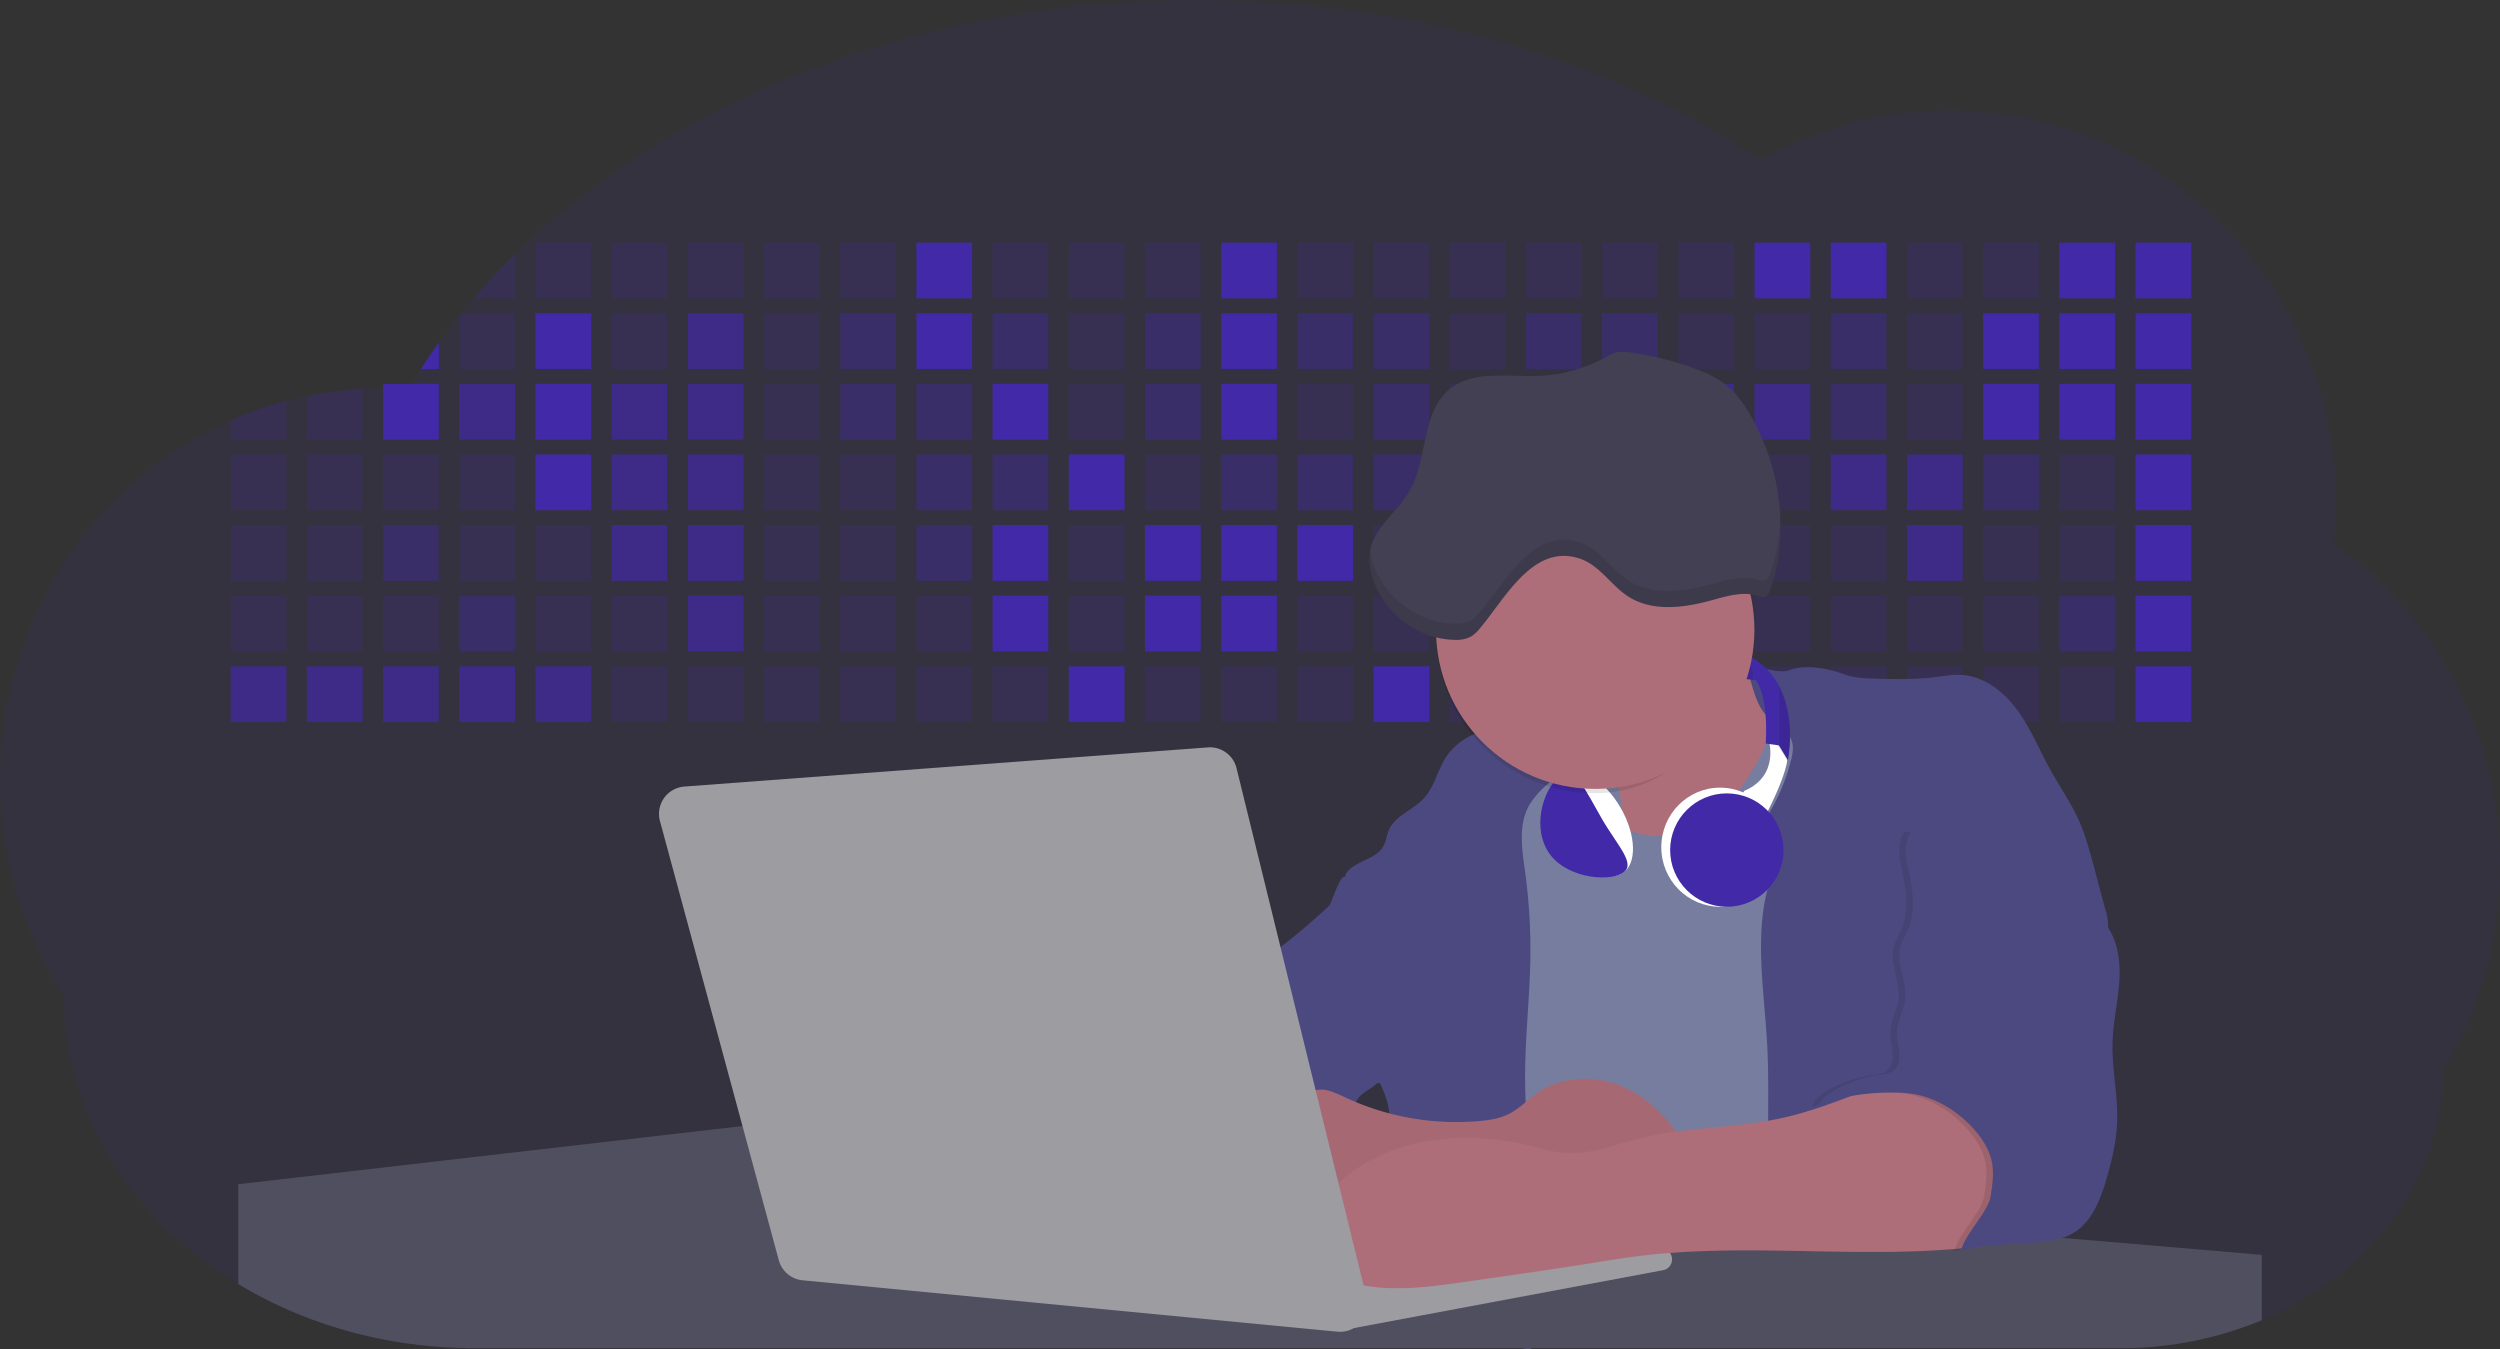 <svg id="aa7bae02-e79e-4d6b-a496-aba15f39787c" data-name="Layer 1" xmlns="http://www.w3.org/2000/svg" width="1144" height="617.32" viewBox="0 0 1144 617.32"><rect x="0" y="0" width="1144" height="617.32" fill="#333333" stroke="none"/><title>developer activity</title><path d="M1172,537.57a181.92,181.92,0,0,1-6.85,49.6,180.06,180.06,0,0,1-19.27,44.28c0,50.1-33.82,93.4-82.91,114a167.3,167.3,0,0,1-64.73,12.8H245.17c-40.25,0-77.55-10.86-108.14-29.36A185.76,185.76,0,0,1,112.2,711c-34-29.22-55.08-69.6-55.08-114.2A180.5,180.5,0,0,1,28,498.08c0-73.36,43.39-136.44,105.55-164.29a174.52,174.52,0,0,1,25.51-9.12q4.63-1.26,9.36-2.26a175.39,175.39,0,0,1,25.51-3.5q4.65-.29,9.35-.33H205c3.46,0,6.89.12,10.3.32l1.12-1.9q2.06-3.44,4.22-6.81,3.9-6.14,8.18-12.1,4.48-6.29,9.35-12.38l.83-1q2.76-3.44,5.64-6.8,9-10.49,19-20.35c72.11-70.68,185.08-116.18,312.08-116.18,98.82,0,189.15,27.55,258.34,73.07A174.18,174.18,0,0,1,920,191.86c97.74,0,177,80.37,177,179.51a184.9,184.9,0,0,1-1,18.78A180,180,0,0,1,1172,537.57Z" transform="translate(-28 -141.34)" fill="#4229a7" opacity="0.1"/><path d="M263.66,257.52v20.35h-19Q253.59,267.39,263.66,257.52Z" transform="translate(-28 -141.34)" fill="#4229a7" opacity="0.2"/><rect x="245.02" y="111.02" width="25.51" height="25.51" fill="#4229a7" opacity="0.2"/><rect x="279.88" y="111.02" width="25.51" height="25.51" fill="#4229a7" opacity="0.2"/><rect x="314.75" y="111.02" width="25.51" height="25.51" fill="#4229a7" opacity="0.2"/><rect x="349.61" y="111.02" width="25.51" height="25.51" fill="#4229a7" opacity="0.2"/><rect x="384.48" y="111.02" width="25.51" height="25.51" fill="#4229a7" opacity="0.2"/><rect x="419.35" y="111.02" width="25.51" height="25.51" fill="#4229a7"/><rect x="454.21" y="111.02" width="25.51" height="25.51" fill="#4229a7" opacity="0.2"/><rect x="489.08" y="111.02" width="25.51" height="25.51" fill="#4229a7" opacity="0.2"/><rect x="523.94" y="111.02" width="25.51" height="25.51" fill="#4229a7" opacity="0.2"/><rect x="558.81" y="111.02" width="25.51" height="25.51" fill="#4229a7"/><rect x="593.68" y="111.02" width="25.51" height="25.51" fill="#4229a7" opacity="0.2"/><rect x="628.54" y="111.02" width="25.51" height="25.51" fill="#4229a7" opacity="0.2"/><rect x="663.41" y="111.02" width="25.51" height="25.51" fill="#4229a7" opacity="0.2"/><rect x="698.28" y="111.02" width="25.51" height="25.51" fill="#4229a7" opacity="0.2"/><rect x="733.14" y="111.02" width="25.51" height="25.51" fill="#4229a7" opacity="0.2"/><rect x="768.01" y="111.02" width="25.51" height="25.51" fill="#4229a7" opacity="0.2"/><rect x="802.87" y="111.02" width="25.51" height="25.51" fill="#4229a7"/><rect x="837.74" y="111.02" width="25.51" height="25.51" fill="#4229a7"/><rect x="872.61" y="111.02" width="25.51" height="25.51" fill="#4229a7" opacity="0.2"/><rect x="907.47" y="111.02" width="25.51" height="25.51" fill="#4229a7" opacity="0.2"/><rect x="942.34" y="111.02" width="25.51" height="25.51" fill="#4229a7"/><rect x="977.2" y="111.02" width="25.51" height="25.51" fill="#4229a7"/><path d="M228.8,298.08v12.1h-8.18Q224.52,304,228.8,298.08Z" transform="translate(-28 -141.34)" fill="#4229a7"/><rect x="210.15" y="143.33" width="25.51" height="25.51" fill="#4229a7" opacity="0.2"/><rect x="245.02" y="143.33" width="25.51" height="25.51" fill="#4229a7"/><rect x="279.88" y="143.33" width="25.51" height="25.51" fill="#4229a7" opacity="0.2"/><rect x="314.75" y="143.33" width="25.51" height="25.51" fill="#4229a7" opacity="0.7"/><rect x="349.61" y="143.33" width="25.51" height="25.51" fill="#4229a7" opacity="0.2"/><rect x="384.48" y="143.33" width="25.51" height="25.51" fill="#4229a7" opacity="0.4"/><rect x="419.35" y="143.33" width="25.51" height="25.51" fill="#4229a7"/><rect x="454.21" y="143.33" width="25.51" height="25.51" fill="#4229a7" opacity="0.4"/><rect x="489.08" y="143.33" width="25.51" height="25.51" fill="#4229a7" opacity="0.2"/><rect x="523.94" y="143.33" width="25.51" height="25.51" fill="#4229a7" opacity="0.4"/><rect x="558.81" y="143.33" width="25.51" height="25.51" fill="#4229a7"/><rect x="593.68" y="143.33" width="25.51" height="25.51" fill="#4229a7" opacity="0.4"/><rect x="628.54" y="143.33" width="25.51" height="25.51" fill="#4229a7" opacity="0.4"/><rect x="663.41" y="143.33" width="25.51" height="25.51" fill="#4229a7" opacity="0.2"/><rect x="698.28" y="143.33" width="25.51" height="25.51" fill="#4229a7" opacity="0.4"/><rect x="733.14" y="143.33" width="25.51" height="25.51" fill="#4229a7" opacity="0.4"/><rect x="768.01" y="143.33" width="25.51" height="25.51" fill="#4229a7" opacity="0.2"/><rect x="802.87" y="143.33" width="25.51" height="25.51" fill="#4229a7" opacity="0.2"/><rect x="837.74" y="143.33" width="25.51" height="25.51" fill="#4229a7" opacity="0.4"/><rect x="872.61" y="143.33" width="25.51" height="25.51" fill="#4229a7" opacity="0.2"/><rect x="907.47" y="143.33" width="25.51" height="25.51" fill="#4229a7"/><rect x="942.34" y="143.33" width="25.51" height="25.51" fill="#4229a7"/><rect x="977.2" y="143.33" width="25.51" height="25.51" fill="#4229a7"/><path d="M159.06,324.67V342.5H133.55v-8.71A174.52,174.52,0,0,1,159.06,324.67Z" transform="translate(-28 -141.34)" fill="#4229a7" opacity="0.2"/><polygon points="165.93 177.57 165.93 201.16 140.42 201.16 140.42 181.07 165.93 177.57" fill="#4229a7" opacity="0.2"/><rect x="175.28" y="175.65" width="25.51" height="25.51" fill="#4229a7"/><rect x="210.15" y="175.65" width="25.51" height="25.51" fill="#4229a7" opacity="0.7"/><rect x="245.02" y="175.65" width="25.51" height="25.51" fill="#4229a7"/><rect x="279.88" y="175.65" width="25.51" height="25.51" fill="#4229a7" opacity="0.7"/><rect x="314.75" y="175.65" width="25.51" height="25.51" fill="#4229a7" opacity="0.7"/><rect x="349.61" y="175.65" width="25.51" height="25.51" fill="#4229a7" opacity="0.2"/><rect x="384.48" y="175.65" width="25.51" height="25.51" fill="#4229a7" opacity="0.4"/><rect x="419.35" y="175.65" width="25.51" height="25.51" fill="#4229a7" opacity="0.4"/><rect x="454.21" y="175.65" width="25.51" height="25.51" fill="#4229a7"/><rect x="489.08" y="175.65" width="25.51" height="25.51" fill="#4229a7" opacity="0.2"/><rect x="523.94" y="175.65" width="25.51" height="25.51" fill="#4229a7" opacity="0.4"/><rect x="558.81" y="175.65" width="25.51" height="25.51" fill="#4229a7"/><rect x="593.68" y="175.65" width="25.51" height="25.51" fill="#4229a7" opacity="0.2"/><rect x="628.54" y="175.65" width="25.51" height="25.51" fill="#4229a7" opacity="0.4"/><rect x="663.41" y="175.65" width="25.51" height="25.51" fill="#4229a7" opacity="0.2"/><rect x="698.28" y="175.65" width="25.51" height="25.51" fill="#4229a7"/><rect x="733.14" y="175.65" width="25.51" height="25.51" fill="#4229a7" opacity="0.2"/><rect x="768.01" y="175.65" width="25.51" height="25.51" fill="#4229a7" opacity="0.7"/><rect x="802.87" y="175.65" width="25.51" height="25.51" fill="#4229a7" opacity="0.7"/><rect x="837.74" y="175.65" width="25.51" height="25.51" fill="#4229a7" opacity="0.4"/><rect x="872.61" y="175.65" width="25.51" height="25.51" fill="#4229a7" opacity="0.2"/><rect x="907.47" y="175.65" width="25.51" height="25.51" fill="#4229a7"/><rect x="942.34" y="175.65" width="25.51" height="25.51" fill="#4229a7"/><rect x="977.2" y="175.65" width="25.51" height="25.51" fill="#4229a7"/><rect x="105.55" y="207.96" width="25.51" height="25.51" fill="#4229a7" opacity="0.2"/><rect x="140.42" y="207.96" width="25.51" height="25.51" fill="#4229a7" opacity="0.2"/><rect x="175.28" y="207.96" width="25.51" height="25.51" fill="#4229a7" opacity="0.2"/><rect x="210.15" y="207.96" width="25.51" height="25.51" fill="#4229a7" opacity="0.2"/><rect x="245.02" y="207.96" width="25.51" height="25.51" fill="#4229a7"/><rect x="279.88" y="207.96" width="25.51" height="25.51" fill="#4229a7" opacity="0.7"/><rect x="314.75" y="207.96" width="25.51" height="25.51" fill="#4229a7" opacity="0.7"/><rect x="349.61" y="207.96" width="25.51" height="25.51" fill="#4229a7" opacity="0.2"/><rect x="384.48" y="207.96" width="25.51" height="25.51" fill="#4229a7" opacity="0.2"/><rect x="419.35" y="207.96" width="25.51" height="25.51" fill="#4229a7" opacity="0.4"/><rect x="454.21" y="207.96" width="25.51" height="25.51" fill="#4229a7" opacity="0.4"/><rect x="489.08" y="207.96" width="25.51" height="25.51" fill="#4229a7"/><rect x="523.94" y="207.96" width="25.51" height="25.51" fill="#4229a7" opacity="0.2"/><rect x="558.81" y="207.96" width="25.51" height="25.51" fill="#4229a7" opacity="0.4"/><rect x="593.68" y="207.96" width="25.51" height="25.51" fill="#4229a7" opacity="0.4"/><rect x="628.54" y="207.96" width="25.51" height="25.51" fill="#4229a7" opacity="0.4"/><rect x="663.41" y="207.96" width="25.51" height="25.51" fill="#4229a7" opacity="0.4"/><rect x="698.28" y="207.96" width="25.51" height="25.51" fill="#4229a7" opacity="0.2"/><rect x="733.14" y="207.96" width="25.51" height="25.51" fill="#4229a7" opacity="0.2"/><rect x="768.01" y="207.96" width="25.51" height="25.51" fill="#4229a7" opacity="0.2"/><rect x="802.87" y="207.96" width="25.51" height="25.51" fill="#4229a7" opacity="0.2"/><rect x="837.74" y="207.96" width="25.51" height="25.51" fill="#4229a7" opacity="0.7"/><rect x="872.61" y="207.96" width="25.51" height="25.51" fill="#4229a7" opacity="0.7"/><rect x="907.47" y="207.96" width="25.51" height="25.51" fill="#4229a7" opacity="0.4"/><rect x="942.34" y="207.96" width="25.51" height="25.51" fill="#4229a7" opacity="0.2"/><rect x="977.2" y="207.96" width="25.51" height="25.51" fill="#4229a7"/><rect x="105.55" y="240.28" width="25.51" height="25.51" fill="#4229a7" opacity="0.2"/><rect x="140.42" y="240.28" width="25.51" height="25.51" fill="#4229a7" opacity="0.2"/><rect x="175.28" y="240.28" width="25.51" height="25.51" fill="#4229a7" opacity="0.4"/><rect x="210.15" y="240.28" width="25.51" height="25.51" fill="#4229a7" opacity="0.2"/><rect x="245.02" y="240.28" width="25.51" height="25.51" fill="#4229a7" opacity="0.2"/><rect x="279.88" y="240.28" width="25.51" height="25.51" fill="#4229a7" opacity="0.7"/><rect x="314.75" y="240.28" width="25.51" height="25.51" fill="#4229a7" opacity="0.7"/><rect x="349.61" y="240.28" width="25.51" height="25.51" fill="#4229a7" opacity="0.2"/><rect x="384.48" y="240.28" width="25.51" height="25.51" fill="#4229a7" opacity="0.2"/><rect x="419.35" y="240.28" width="25.51" height="25.51" fill="#4229a7" opacity="0.4"/><rect x="454.21" y="240.28" width="25.51" height="25.51" fill="#4229a7"/><rect x="489.08" y="240.28" width="25.51" height="25.51" fill="#4229a7" opacity="0.2"/><rect x="523.94" y="240.28" width="25.51" height="25.51" fill="#4229a7"/><rect x="558.81" y="240.28" width="25.51" height="25.51" fill="#4229a7"/><rect x="593.68" y="240.28" width="25.51" height="25.51" fill="#4229a7"/><rect x="628.54" y="240.28" width="25.51" height="25.51" fill="#4229a7" opacity="0.2"/><rect x="663.41" y="240.28" width="25.51" height="25.51" fill="#4229a7"/><rect x="698.28" y="240.28" width="25.51" height="25.51" fill="#4229a7" opacity="0.2"/><rect x="733.14" y="240.28" width="25.51" height="25.51" fill="#4229a7" opacity="0.2"/><rect x="768.01" y="240.28" width="25.51" height="25.51" fill="#4229a7" opacity="0.2"/><rect x="802.87" y="240.28" width="25.51" height="25.51" fill="#4229a7" opacity="0.2"/><rect x="837.74" y="240.28" width="25.51" height="25.51" fill="#4229a7" opacity="0.2"/><rect x="872.61" y="240.28" width="25.51" height="25.51" fill="#4229a7" opacity="0.7"/><rect x="907.47" y="240.28" width="25.51" height="25.51" fill="#4229a7" opacity="0.2"/><rect x="942.34" y="240.28" width="25.51" height="25.51" fill="#4229a7" opacity="0.2"/><rect x="977.2" y="240.28" width="25.51" height="25.51" fill="#4229a7"/><rect x="105.55" y="272.59" width="25.51" height="25.51" fill="#4229a7" opacity="0.2"/><rect x="140.42" y="272.59" width="25.51" height="25.51" fill="#4229a7" opacity="0.2"/><rect x="175.28" y="272.59" width="25.51" height="25.51" fill="#4229a7" opacity="0.2"/><rect x="210.15" y="272.59" width="25.51" height="25.51" fill="#4229a7" opacity="0.4"/><rect x="245.02" y="272.59" width="25.51" height="25.51" fill="#4229a7" opacity="0.2"/><rect x="279.88" y="272.59" width="25.51" height="25.51" fill="#4229a7" opacity="0.2"/><rect x="314.75" y="272.59" width="25.51" height="25.51" fill="#4229a7" opacity="0.7"/><rect x="349.61" y="272.59" width="25.51" height="25.51" fill="#4229a7" opacity="0.2"/><rect x="384.48" y="272.59" width="25.51" height="25.51" fill="#4229a7" opacity="0.2"/><rect x="419.35" y="272.59" width="25.51" height="25.51" fill="#4229a7" opacity="0.2"/><rect x="454.21" y="272.59" width="25.51" height="25.51" fill="#4229a7"/><rect x="489.08" y="272.59" width="25.51" height="25.51" fill="#4229a7" opacity="0.2"/><rect x="523.94" y="272.59" width="25.51" height="25.51" fill="#4229a7"/><rect x="558.81" y="272.59" width="25.51" height="25.51" fill="#4229a7"/><rect x="593.68" y="272.59" width="25.51" height="25.51" fill="#4229a7" opacity="0.2"/><rect x="628.54" y="272.59" width="25.51" height="25.51" fill="#4229a7" opacity="0.2"/><rect x="663.41" y="272.59" width="25.51" height="25.51" fill="#4229a7" opacity="0.2"/><rect x="698.28" y="272.59" width="25.51" height="25.51" fill="#4229a7" opacity="0.2"/><rect x="733.14" y="272.59" width="25.51" height="25.51" fill="#4229a7" opacity="0.2"/><rect x="768.01" y="272.59" width="25.51" height="25.51" fill="#4229a7" opacity="0.2"/><rect x="802.87" y="272.59" width="25.51" height="25.51" fill="#4229a7" opacity="0.2"/><rect x="837.74" y="272.59" width="25.51" height="25.51" fill="#4229a7" opacity="0.2"/><rect x="872.61" y="272.59" width="25.51" height="25.51" fill="#4229a7" opacity="0.2"/><rect x="907.47" y="272.59" width="25.51" height="25.51" fill="#4229a7" opacity="0.2"/><rect x="942.34" y="272.59" width="25.51" height="25.51" fill="#4229a7" opacity="0.4"/><rect x="977.2" y="272.59" width="25.51" height="25.51" fill="#4229a7"/><rect x="105.55" y="304.91" width="25.51" height="25.51" fill="#4229a7" opacity="0.7"/><rect x="140.42" y="304.91" width="25.51" height="25.51" fill="#4229a7" opacity="0.7"/><rect x="175.28" y="304.91" width="25.51" height="25.51" fill="#4229a7" opacity="0.7"/><rect x="210.15" y="304.91" width="25.51" height="25.51" fill="#4229a7" opacity="0.7"/><rect x="245.02" y="304.91" width="25.51" height="25.51" fill="#4229a7" opacity="0.7"/><rect x="279.88" y="304.91" width="25.51" height="25.51" fill="#4229a7" opacity="0.2"/><rect x="314.75" y="304.91" width="25.51" height="25.51" fill="#4229a7" opacity="0.2"/><rect x="349.61" y="304.91" width="25.51" height="25.51" fill="#4229a7" opacity="0.2"/><rect x="384.48" y="304.91" width="25.51" height="25.51" fill="#4229a7" opacity="0.2"/><rect x="419.35" y="304.91" width="25.51" height="25.51" fill="#4229a7" opacity="0.2"/><rect x="454.21" y="304.91" width="25.51" height="25.51" fill="#4229a7" opacity="0.2"/><rect x="489.08" y="304.91" width="25.51" height="25.51" fill="#4229a7"/><rect x="523.94" y="304.91" width="25.51" height="25.51" fill="#4229a7" opacity="0.2"/><rect x="558.81" y="304.91" width="25.51" height="25.51" fill="#4229a7" opacity="0.2"/><rect x="593.68" y="304.91" width="25.51" height="25.51" fill="#4229a7" opacity="0.2"/><rect x="628.54" y="304.91" width="25.51" height="25.51" fill="#4229a7"/><rect x="663.41" y="304.91" width="25.51" height="25.51" fill="#4229a7" opacity="0.2"/><rect x="698.28" y="304.91" width="25.51" height="25.51" fill="#4229a7" opacity="0.2"/><rect x="733.14" y="304.91" width="25.51" height="25.51" fill="#4229a7" opacity="0.2"/><rect x="768.01" y="304.91" width="25.51" height="25.51" fill="#4229a7" opacity="0.2"/><rect x="802.87" y="304.91" width="25.51" height="25.51" fill="#4229a7" opacity="0.2"/><rect x="837.74" y="304.91" width="25.51" height="25.51" fill="#4229a7" opacity="0.2"/><rect x="872.61" y="304.91" width="25.51" height="25.51" fill="#4229a7" opacity="0.2"/><rect x="907.47" y="304.91" width="25.51" height="25.51" fill="#4229a7" opacity="0.2"/><rect x="942.34" y="304.91" width="25.51" height="25.51" fill="#4229a7" opacity="0.2"/><rect x="977.2" y="304.91" width="25.51" height="25.51" fill="#4229a7"/><circle cx="734.52" cy="363.89" r="34.87" fill="#767d9f"/><path d="M760.71,460.87q5.22,22.78,8.86,45.9c.73,4.58,1.38,9.41-.28,13.74-1.39,3.61-4.22,6.43-6.44,9.59s-3.9,7.21-2.55,10.83,5.29,5.6,9.05,6.62c10.76,2.9,22.23.79,32.94-2.35a53.29,53.29,0,0,0,13.81-5.72c4.54-2.88,8.26-6.88,11.68-11,15.61-18.93,25.83-41.65,35.45-64.23a39.12,39.12,0,0,1-33.11-13.34c-3.94-4.63-6.83-11.08-4.61-16.74-6.51,3.57-14.24,3.81-21.25,6.25a75.49,75.49,0,0,0-12.5,6.15q-7.18,4.15-14.28,8.46C772.07,458.29,767,461.19,760.71,460.87Z" transform="translate(-28 -141.34)" fill="#ae6e79"/><path d="M833.64,487.05c-6.11,11.89-14.06,23.32-25.41,30.4s-26.63,9-38,2c-5.6-3.42-9.84-8.62-14.73-13s-11-8.13-17.57-7.56c-7.24.63-12.91,6.28-17.76,11.69-7.36,8.22-14.47,16.79-19.68,26.52-10,18.7-12.37,40.56-11.93,61.76s3.51,42.29,3.58,63.49c.1,26.08-4.32,51.95-8.79,77.64,41.1-5.06,82.25,6,123.44,10.19,26.36,2.71,52.92,2.65,79.42,2.58,4.66,0,9.62-.12,13.5-2.7a18.2,18.2,0,0,0,5.59-6.64c3.66-6.75,5.13-14.45,6.15-22.06,2.59-19.22,2.67-38.68,2.74-58.08.18-47,.35-94.17-5.62-140.8-1.47-11.47-3.35-23-7.75-33.73s-11.58-20.6-21.62-26.35c-6.45-3.7-21.4-10.14-29-6.41C841.67,460.15,837.73,479.09,833.64,487.05Z" transform="translate(-28 -141.34)" fill="#767d9f"/><path d="M836.68,619.77c-1.55-29-7.86-59.95,5.57-85.69,3.3-6.32-8.54-14.21-4.88-20.33a92.08,92.08,0,0,0,10.06-23.93c.76-2.89,1.37-5.95.65-8.85-1.33-5.29-6.56-8.44-11-11.66-4.9-3.56-7.42-14.41-9-20.28s12.57,1.2,18.26-.89c7.9-2.89,17.94-1.07,25.82,1.86,4.4,1.62,9.18,1.76,13.87,1.88,9.11.24,18.25.47,27.29-.65,4.06-.51,8.13-1.28,12.21-1.05,10.41.59,19.46,7.71,25.62,16.13s10.08,18.23,15.13,27.35c4.21,7.6,9.23,14.78,12.82,22.69,3.18,7,5.19,14.52,7.18,22l5.13,19.19a25.58,25.58,0,0,1,1.26,8.51c-.26,3.07-1.62,5.93-3,8.66A164.12,164.12,0,0,1,971,603.2c-10.79,13.23-23.89,25.16-30.3,41-2.5,6.17-3.89,12.73-5.16,19.27a707.94,707.94,0,0,0-10.9,79.15,174.2,174.2,0,0,0-36.52-12.21,177.61,177.61,0,0,0-19-3c-5.59-.58-12.8.52-18.12-1-8.9-2.53-9.88-17.58-11.23-25.46-2.16-12.55-2.59-25.32-2.67-38C837,648.53,837.45,634.14,836.68,619.77Z" transform="translate(-28 -141.34)" fill="#4c4981"/><path d="M641.23,565.54c4.21,24,8.85,48.07,18,70.62-.23.22-.46.42-.69.62-.81.69-1.65,1.34-2.53,2-2.05,1.44-4.3,2.66-6,4.54a8,8,0,0,0-1.5,2.45,5.48,5.48,0,0,0,0,4.47c-4.77,2.11-10.31,1.46-15.66,1.26-4.61-.17-9.08,0-12.78,2.53-5.14,3.54-6.69,10.34-7.52,16.52q-.46,3.38-.79,6.77-.32,3.15-.52,6.32a188.61,188.61,0,0,0-.19,21q.08,1.92.21,3.84c-16.34-.39-31.23-8.91-45.32-17.19-3.22-1.89-6.54-3.88-8.63-7A15.8,15.8,0,0,1,555,674c0-.51.09-1,.16-1.52a41.58,41.58,0,0,1,2.29-8.68,107.2,107.2,0,0,1,19.19-32.65c3.58-4.18,7.61-8.27,9.28-13.52.73-2.29,1-4.72,1.74-7,3.32-9.88,15.3-14.55,19.4-24.14,1-2.29,1.46-4.8,2.7-7a17.63,17.63,0,0,1,4.25-4.75c.73-.61,1.49-1.2,2.24-1.79q10.54-8.26,20.31-17.45,1.82-1.71,3.6-3.46A59.48,59.48,0,0,0,641.23,565.54Z" transform="translate(-28 -141.34)" fill="#4c4981"/><path d="M742,494.56c-1.44,1.52-3,2.95-4.53,4.37l-.41.37-1.62,1.5a39,39,0,0,0-7.55,8.79l-.17.28c-5.1,9.13-3.21,20.37-1.79,30.74a261.55,261.55,0,0,1,2.37,39c-.26,18-2.38,35.88-2.42,53.86,0,4.08.09,8.15.27,12.23.29,6.63.79,13.25,1.39,19.87.65,7.26,1.43,14.51,2.16,21.76.58,5.61,1.13,11.21,1.59,16.81.23,2.9.45,5.79.63,8.69.21,3.4.38,6.81.48,10.21h0c.07,2.16.11,4.31.11,6.47,0,1.23,0,2.45,0,3.67q0,3.51-.19,7-.2,4.49-.61,9c-.31,3.27-.86,6.84-3.16,9.14-.14.14-.29.27-.44.4l-3.24-.4a332.72,332.72,0,0,0-67.3-1.2c.49-3.38.94-6.75,1.38-10.14.2-1.6.4-3.21.59-4.82q.33-2.76.63-5.52c.23-2,.44-4,.64-6q.78-7.73,1.37-15.47.87-11.29,1.32-22.62.22-5.41.34-10.83.17-6.72.16-13.45,0-6.54-.11-13.1c0-1.44-.06-2.88-.18-4.31a27.35,27.35,0,0,0-.53-3.83,49.87,49.87,0,0,0-3-8.48c-.22-.52-.43-1-.64-1.55-.12-.27-.23-.55-.34-.82,5.76-5.13,9.86-12,13.8-18.76,6.39-10.89,12.93-22.26,14-34.84s-5.18-26.71-17.2-30.55c-3.27-1-6.73-1.28-10.1-1.87-3.18-.56-9.81-1.83-13.49-4.11q-3,3.08-6,6.05a22.15,22.15,0,0,1,2.17-8.71l1.42.07a2.71,2.71,0,0,1-.16-1c0-1.07.74-2.28,2.32-3.62,4.71-4,12.12-4.89,15.09-10.3,1.24-2.25,1.45-4.93,2.45-7.29,2.87-6.73,11.11-9.21,16.07-14.59s6.2-13,10.21-19a28.62,28.62,0,0,1,12-10c.4-.19.81-.38,1.22-.55,8.3-3.55,18.16-4.36,26.76-4.34,3.34,0,12,.1,16.24,1.79a5.32,5.32,0,0,1,1.85,1.13C752.37,480.61,745.34,491,742,494.56Z" transform="translate(-28 -141.34)" fill="#4c4981"/><path d="M642.72,542.69a60.88,60.88,0,0,1,46.74,4.87c7.2,4,13.66,9.58,17.62,16.78,5.95,10.8,5.69,23.82,5.27,36.15-.21,6.17-.48,12.56-3.2,18.1C706,625,700.06,629.4,694,633a42.24,42.24,0,0,1-12.32,5.33c-6.72,1.46-13.7.22-20.47-1-7.36-1.36-15.26-3-20.37-8.48-3-3.18-4.64-7.31-6.26-11.35q-3.49-8.75-7-17.48c-4.05-10.11-5.42-18.52-.07-28.37,2.43-4.49,5.4-8.69,7.8-13.21C636.51,556.14,640.81,543.28,642.72,542.69Z" transform="translate(-28 -141.34)" fill="#4c4981"/><path d="M1063,715.56v29.9a167.3,167.3,0,0,1-64.73,12.8H728.58c-.14.14-.29.27-.44.4l-3.24-.4H245.17c-40.25,0-77.55-10.86-108.14-29.36V683.25l230.72-26.63.18,0L502.29,668l34.77,3,18.06,1.53,37.38,3.17,19.23,1.63,28,2.38,3.94.33,20.18,1.71L691.23,684l38.5,3.26,64.18,5.45,45.15,3.83,74.14,6.29,14.1,1.19,1.52.13,1.32.11,18.62,1.58,20.44,1.74,2.37.2Z" transform="translate(-28 -141.34)" fill="#504f60"/><polygon points="764 573.12 474.86 523.77 463.65 580.46 596.19 596.33 637 601.44 749.26 579.33 764 573.12" fill="#9c9ca1"/><path d="M642.33,739.94l144.86-27.23a5,5,0,0,1,5.94,4.93h0a5,5,0,0,1-4.09,4.93L647.57,749.06Z" transform="translate(-28 -141.34)" fill="#9c9ca1"/><path d="M705.17,654.31c4.51-.42,9.08-1.13,13.14-3.13,5-2.49,8.89-6.78,13.52-9.94,10.18-7,23.8-7.94,35.47-3.92s21.41,12.63,28.23,22.91c4.53,6.85,7.93,15.59,4.73,23.15a30.51,30.51,0,0,1-4.12,6.44l-8.34,10.9a29,29,0,0,1-5.66,6.09c-3.12,2.27-7,3.2-10.82,3.76-10.15,1.48-20.48.64-30.71,1.32-17.57,1.17-34.73,6.83-52.34,6.64-10.12-.11-20.11-2.15-30-4.19l-43.77-9c-7.62-1.56-16.23-3.84-19.82-10.75-1.61-3.11-1.91-6.71-2.1-10.21-.52-9.64,0-20.36,6.68-27.31,6.28-6.52,16.21-8.58,23.71-13.4,9.18-5.91,12.21-4,21.89.44A120,120,0,0,0,705.17,654.31Z" transform="translate(-28 -141.34)" fill="#ae6e79"/><path d="M705.17,654.31c4.51-.42,9.08-1.13,13.14-3.13,5-2.49,8.89-6.78,13.52-9.94,10.18-7,23.8-7.94,35.47-3.92s21.41,12.63,28.23,22.91c4.53,6.85,7.93,15.59,4.73,23.15a30.51,30.51,0,0,1-4.12,6.44l-8.34,10.9a29,29,0,0,1-5.66,6.09c-3.12,2.27-7,3.2-10.82,3.76-10.15,1.48-20.48.64-30.71,1.32-17.57,1.17-34.73,6.83-52.34,6.64-10.12-.11-20.11-2.15-30-4.19l-43.77-9c-7.62-1.56-16.23-3.84-19.82-10.75-1.61-3.11-1.91-6.71-2.1-10.21-.52-9.64,0-20.36,6.68-27.31,6.28-6.52,16.21-8.58,23.71-13.4,9.18-5.91,12.21-4,21.89.44A120,120,0,0,0,705.17,654.31Z" transform="translate(-28 -141.34)" opacity="0.05"/><path d="M880.94,640.6c-12.28,4.75-24.63,9.52-37.49,12.35-21.56,4.75-44.12,4-65.51,9.43-11.3,2.88-22.53,7.52-34.14,6.58-5.19-.42-10.2-2-15.25-3.2-28.37-7-60.62-4.73-83.66,13.27-7.88,6.15-14.33,13.82-20.18,22a14.7,14.7,0,0,0,5.91,21.88A86.62,86.62,0,0,0,659,730.48c13.13,1.16,26.32-.7,39.38-2.56,19.38-2.75,38.77-5.51,58.1-8.6,6.94-1.11,13.88-2.26,20.86-3.14,50.23-6.35,101.37,1.37,151.73-3.93,5.09-.54,10.27-1.24,14.9-3.41,11.72-5.5,17.52-20,15.1-32.74s-11.76-23.33-23-29.83c-9.42-5.47-19.58-7.68-30.07-10C896.26,634,890.32,637,880.94,640.6Z" transform="translate(-28 -141.34)" fill="#ae6e79"/><path d="M988.67,564.44c5.54,7.26,6.72,17,6.12,26.09s-2.76,18.08-3.08,27.21c-.44,12.52,2.58,25,2.07,37.48-.36,8.73-2.43,17.29-4.88,25.67-2.89,9.89-7.07,20.52-16.2,25.27-12.12,6.31-37.54,2.76-50.29,7.7,1.16-7.23,12.28-17.7,13.44-24.93.8-5,1.61-10.14.75-15.15-1.1-6.39-4.85-12.06-9.3-16.78-7.08-7.51-16.32-13.16-26.47-15s-35-.33-43.12,6.08c-1-6.62,17.6-13,24.14-14.43,3.26-.73,7-.32,9.61-2.39,5-3.92,1.37-11.73,1.61-18,.19-5,3.11-9.58,3.7-14.58,1-8-4.22-16.15-2.17-24,.76-2.9,2.45-5.45,3.62-8.21,3.56-8.45,2-18.09.1-27.07-1.18-5.64-2.33-12,.81-16.81,2.91-4.49,11.17,11.5,16.46,10.76,17.47-2.45,33.28-15.4,47.39-4.8,7.19,5.4,8.13,11,11,18.71C976.77,554.6,984,558.36,988.67,564.44Z" transform="translate(-28 -141.34)" opacity="0.1"/><path d="M991.67,564.44c5.54,7.26,6.72,17,6.12,26.09s-2.76,18.08-3.08,27.21c-.44,12.52,2.58,25,2.07,37.48-.36,8.73-2.43,17.29-4.88,25.67-2.89,9.89-7.07,20.52-16.2,25.27-12.12,6.31-37.54,2.76-50.29,7.7,1.16-7.23,12.28-17.7,13.44-24.93.8-5,1.61-10.14.75-15.15-1.1-6.39-4.85-12.06-9.3-16.78-7.08-7.51-16.32-13.16-26.47-15s-35-.33-43.12,6.08c-1-6.62,17.6-13,24.14-14.43,3.26-.73,7-.32,9.61-2.39,5-3.92,1.37-11.73,1.61-18,.19-5,3.11-9.58,3.7-14.58,1-8-4.22-16.15-2.17-24,.76-2.9,2.45-5.45,3.62-8.21,3.56-8.45,2-18.09.1-27.07-1.18-5.64-2.33-12,.81-16.81,2.91-4.49,8.6-6.19,13.89-6.94a68.42,68.42,0,0,1,50,12.9c7.19,5.4,8.13,11,11,18.71C979.77,554.6,987,558.36,991.67,564.44Z" transform="translate(-28 -141.34)" fill="#4c4981"/><path d="M330,517.06,384.37,718a12.55,12.55,0,0,0,10.91,9.21L640,750.72a12.54,12.54,0,0,0,13.38-15.48L593.84,492.86a12.54,12.54,0,0,0-13.12-9.51L341.13,501.27A12.54,12.54,0,0,0,330,517.06Z" transform="translate(-28 -141.34)" fill="#9c9ca1"/><ellipse cx="787.11" cy="387.68" rx="26.9" ry="27.25" fill="#fff"/><path d="M837.2,479.31s5.67,16.86-11.06,23.95L824,507l10.48,10.34S847.4,493.77,846,485.4C846,485.4,844,476.9,837.2,479.31Z" transform="translate(-28 -141.34)" fill="#fff"/><circle cx="790.2" cy="388.99" r="25.94" fill="#4229a7"/><path d="M846.13,489.23l-4.12-6.8-6-.85c1.28-22.39-4.53-29.06-4.53-29.06l-1.35-.13-5.88-.57-11.06-11.48v-3.26c15.54,1.85,24.13,9.23,28.77,17.88C850.16,470.14,846.13,489.23,846.13,489.23Z" transform="translate(-28 -141.34)" fill="#4229a7"/><path d="M830.18,448.27v4.12l-5.88-.57-11.06-11.48S830.35,444.17,830.18,448.27Z" transform="translate(-28 -141.34)" stroke="#4c4981" stroke-miterlimit="10" opacity="0.1"/><path d="M846.13,489.23l-4.12-6.8V455C850.16,470.14,846.13,489.23,846.13,489.23Z" transform="translate(-28 -141.34)" stroke="#4c4981" stroke-miterlimit="10" opacity="0.1"/><ellipse cx="757.11" cy="518.2" rx="14.43" ry="26.32" transform="translate(-185.67 306.64) rotate(-30)" fill="#fff"/><path d="M761,516c7.27,12.59,16.19,21,9.29,25s-27,2-34.27-10.6-.67-30,6.23-34S753.72,503.38,761,516Z" transform="translate(-28 -141.34)" fill="#4229a7"/><path d="M825.73,425.3c0,40.23-27.53,79-67.76,79a72.85,72.85,0,0,1,0-145.7C798.2,358.64,825.73,385.06,825.73,425.3Z" transform="translate(-28 -141.34)" opacity="0.1"/><circle cx="729.97" cy="288.15" r="72.85" fill="#ae6e79"/><path d="M751.57,397.21c8.67,3.19,13.8,12.15,21.58,17.14,11,7,25.32,5.19,37.88,1.73,7-1.91,14.32-4.24,21.21-2.12a6,6,0,0,0,3.23.46c1.5-.43,2.24-2.09,2.73-3.57,8.52-25.4,4.69-54.17-8.17-77.67-3.32-6.06-7.3-11.92-12.78-16.13-4.32-3.31-9.4-5.48-14.52-7.33a145,145,0,0,0-28.88-7.13,17.94,17.94,0,0,0-5.27-.17c-2.41.39-4.57,1.69-6.72,2.85A68.78,68.78,0,0,1,732,313.38c-14,.53-30-2.77-40.79,6.21-13,10.77-9.76,31.78-18.19,46.4-5.58,9.67-16.34,16.69-18.11,27.7a25.57,25.57,0,0,0,.63,10.07c4.12,16.94,20.52,30.06,38,30.37a14.42,14.42,0,0,0,7.76-1.59,17.55,17.55,0,0,0,4.09-3.89C716.84,415.09,729.94,389.25,751.57,397.21Z" transform="translate(-28 -141.34)" fill="#444053"/><path d="M838.2,403.48c-.49,1.48-1.23,3.14-2.73,3.57a6,6,0,0,1-3.23-.46c-6.89-2.12-14.25.21-21.2,2.12-12.57,3.46-26.92,5.31-37.88-1.73-7.79-5-12.91-14-21.59-17.14-21.63-8-34.73,17.88-46.21,31.44a17.55,17.55,0,0,1-4.09,3.89,14.42,14.42,0,0,1-7.76,1.59c-17.42-.31-33.83-13.43-38-30.37-.23-1-.43-2-.58-3,0,.09,0,.17-.05.26a25.57,25.57,0,0,0,.63,10.07c4.12,16.94,20.53,30.06,38,30.37a14.42,14.42,0,0,0,7.76-1.59,17.55,17.55,0,0,0,4.09-3.89c11.48-13.56,24.58-39.4,46.21-31.44,8.68,3.19,13.8,12.15,21.59,17.14,11,7,25.31,5.19,37.88,1.73,7-1.91,14.31-4.24,21.2-2.12a6,6,0,0,0,3.23.46c1.5-.43,2.24-2.09,2.73-3.57a90.29,90.29,0,0,0,4.48-32.26A88.8,88.8,0,0,1,838.2,403.48Z" transform="translate(-28 -141.34)" opacity="0.1"/></svg>

